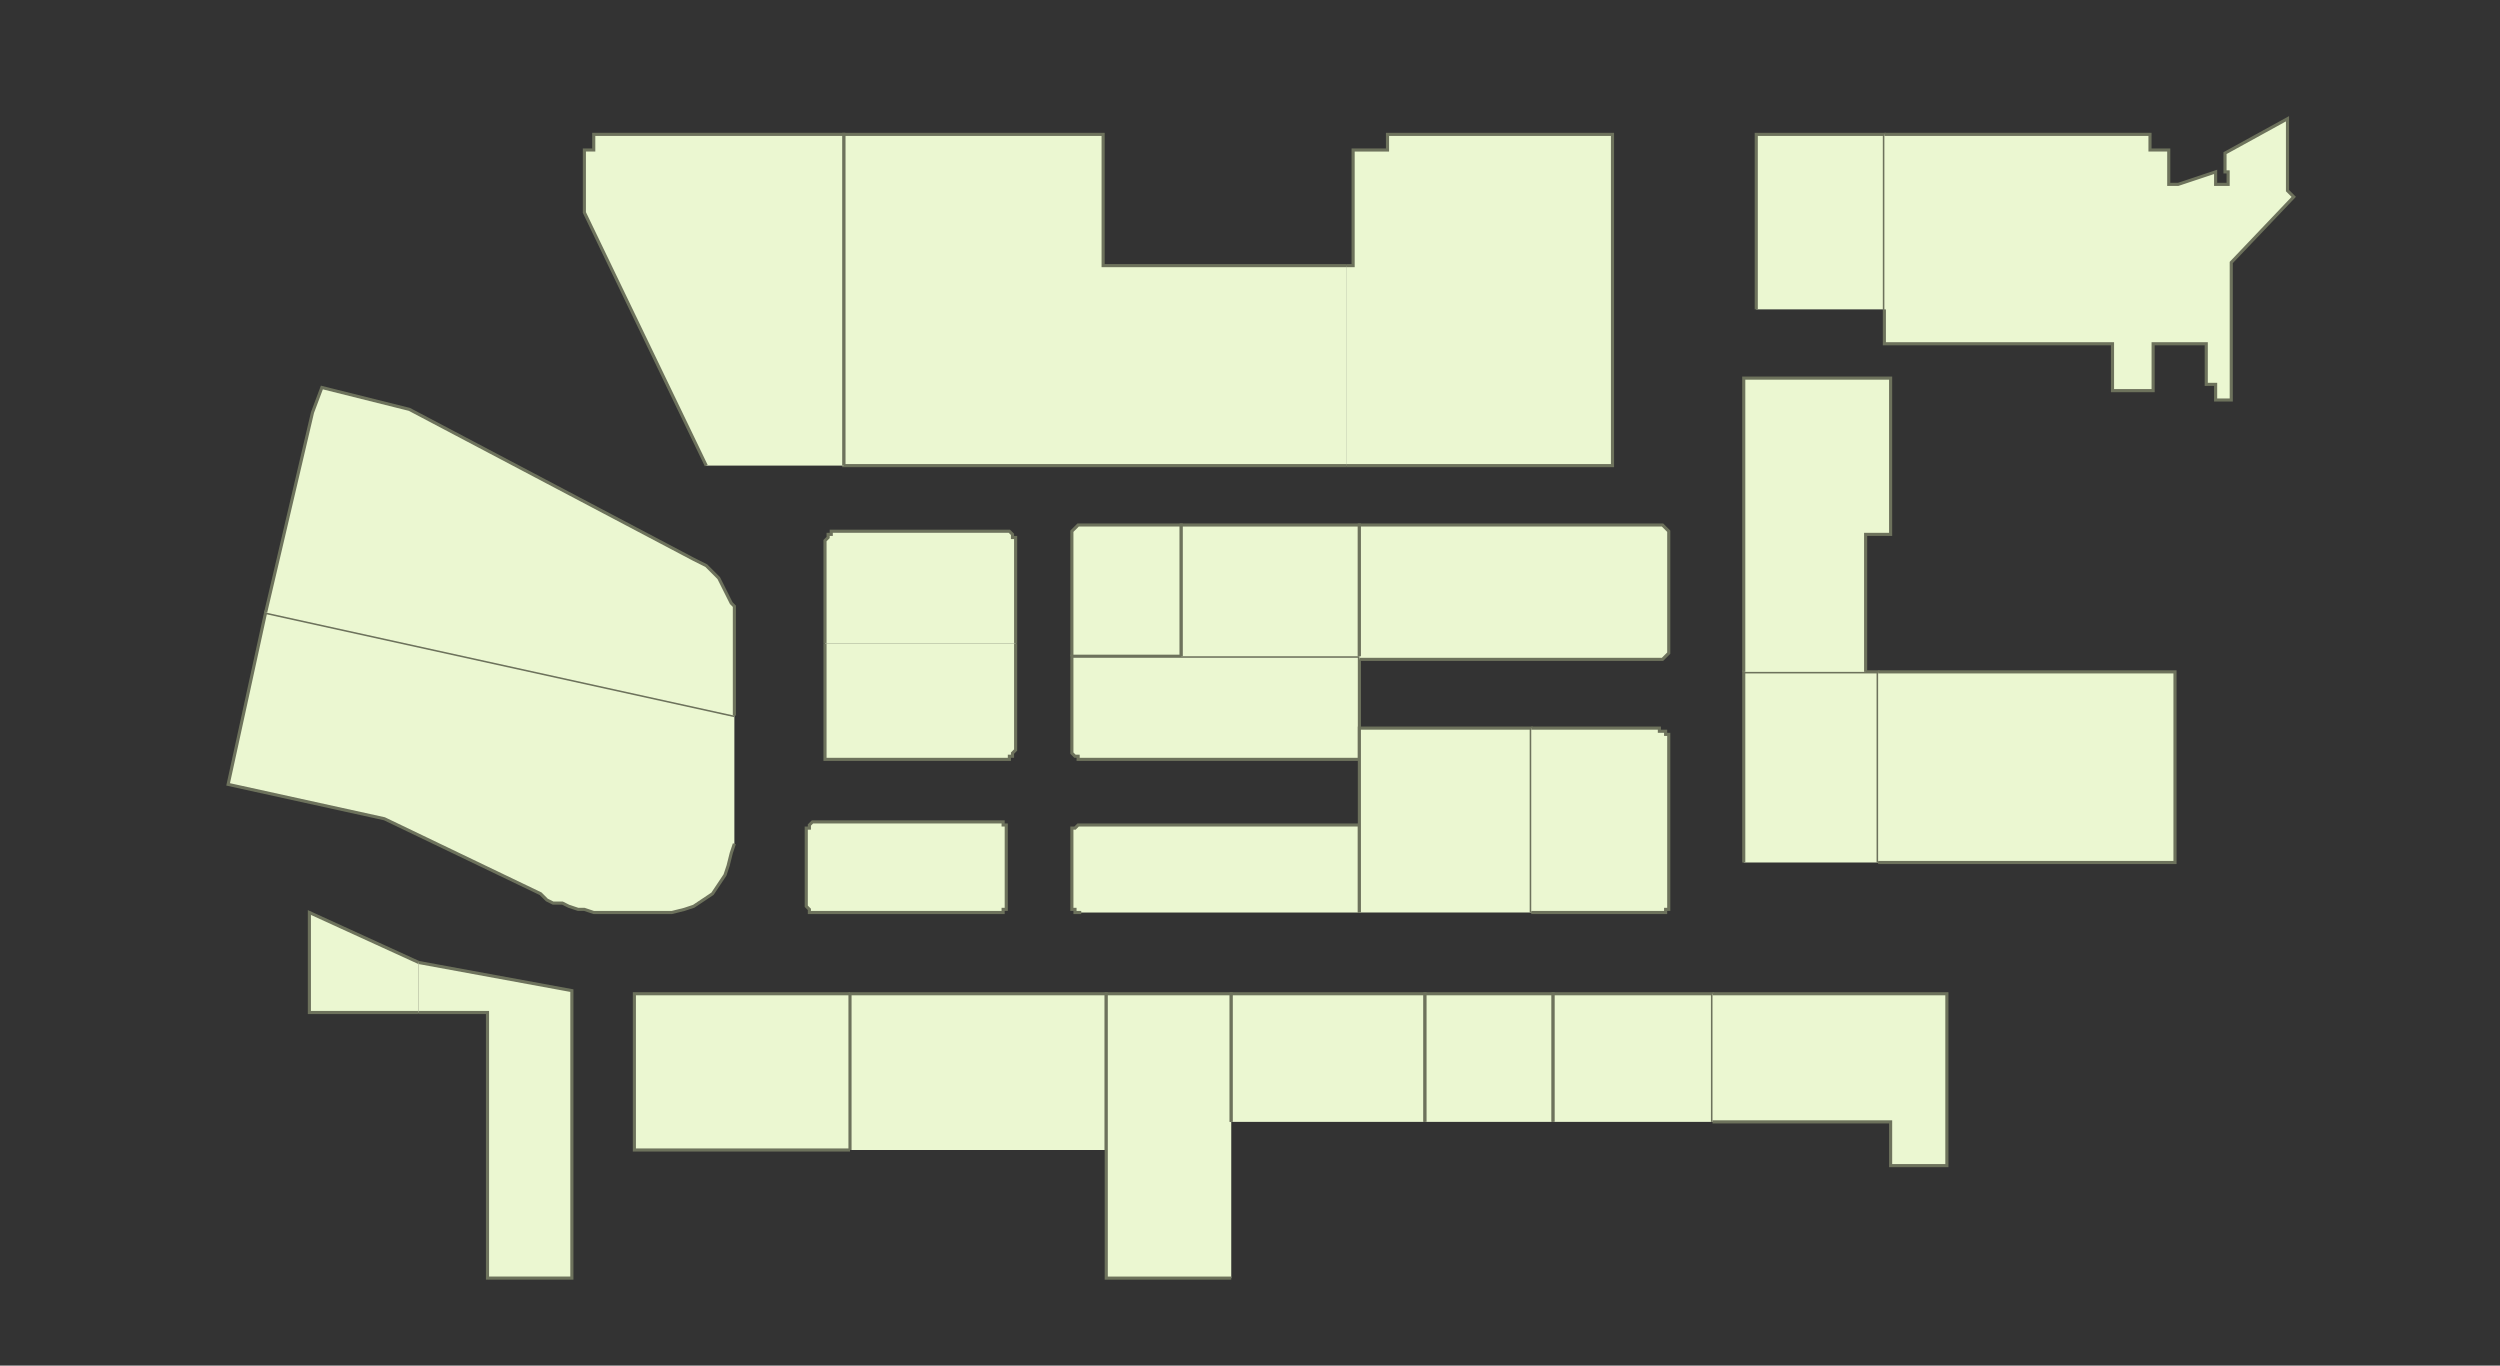 <?xml version="1.0" encoding="utf-8" ?>
<svg baseProfile="full" height="437" version="1.1" width="800" xmlns="http://www.w3.org/2000/svg" xmlns:ev="http://www.w3.org/2001/xml-events" xmlns:xlink="http://www.w3.org/1999/xlink"><rect width="100%" height="100%" fill="#333333" stroke="none"/><defs /><g id="1A03" stroke="red"><polyline fill="#ebf7d1" points="264,206 264,173 264,173 265,172 265,172 265,171 266,171 266,170 266,170 267,170 268,170 268,170 321,170 322,170 322,170 323,170 323,170 324,171 324,171 324,172 325,172 325,173 325,173 325,206" stroke="#6d725c" /></g><g id="1A05" stroke="red"><polyline fill="#ebf7d1" points="343,210 343,172 343,171 343,171 343,170 343,170 344,169 344,169 345,168 345,168 346,168 346,168 378,168 378,210" stroke="#6d725c" /></g><g id="1A05a" stroke="red"><polyline fill="#ebf7d1" points="378,210 435,210 435,211 435,233 435,243 346,243 346,243 345,243 345,242 344,242 344,242 343,241 343,241 343,240 343,239 343,239 343,210 378,210" stroke="#6d725c" /></g><g id="1B01b" stroke="red"><polyline fill="#ebf7d1" points="235,270 234,273 233,277 232,280 230,283 228,286 225,288 222,290 219,291 215,292 212,292 198,292 195,292 193,292 190,292 187,291 185,291 182,290 180,289 177,289 175,288 173,286 123,262 73,251 85,196 235,229" stroke="#6d725c" /></g><g id="1B01c" stroke="red"><polyline fill="#ebf7d1" points="85,196 100,132 103,124 131,131 222,179 224,180 226,181 227,182 229,184 230,185 231,187 232,189 233,191 234,193 235,194 235,229" stroke="#6d725c" /></g><g id="1B08" stroke="red"><polyline fill="#ebf7d1" points="325,206 325,239 325,240 325,240 324,241 324,241 324,242 323,242 323,243 322,243 322,243 321,243 264,243 264,206" stroke="#6d725c" /></g><g id="1B10" stroke="red"><polyline fill="#ebf7d1" points="378,210 378,210 378,168 435,168 435,210" stroke="#6d725c" /></g><g id="1B14" stroke="red"><polyline fill="#ebf7d1" points="435,210 435,168 531,168 531,168 532,168 532,168 533,169 533,169 534,170 534,170 534,171 534,171 534,172 534,207 534,208 534,208 534,209 534,209 533,210 533,210 532,211 532,211 531,211 531,211 435,211" stroke="#6d725c" /></g><g id="1C02" stroke="red"><polyline fill="#ebf7d1" points="261,292 260,292 260,292 259,292 259,292 259,291 259,291 258,290 258,290 258,290 258,266 258,266 258,265 259,265 259,264 259,264 260,263 260,263 261,263 261,263 262,263 319,263 319,263 320,263 320,263 321,263 321,264 322,264 322,265 322,265 322,266 322,266 322,289 322,289 322,290 322,290 322,291 321,291 321,292 320,292 320,292 319,292 319,292 262,292 262,292 262,292 262,292 262,292 262,292 261,292 261,292 261,292 261,292 261,292" stroke="#6d725c" /></g><g id="1D02" stroke="red"><polyline fill="#ebf7d1" points="134,324 99,324 99,292 134,308" stroke="#6d725c" /></g><g id="1D06" stroke="red"><polyline fill="#ebf7d1" points="134,308 183,317 183,409 156,409 156,324 134,324" stroke="#6d725c" /></g><g id="1D08" stroke="red"><polyline fill="#ebf7d1" points="272,368 203,368 203,318 272,318" stroke="#6d725c" /></g><g id="1D10" stroke="red"><polyline fill="#ebf7d1" points="272,368 272,318 354,318 354,368" stroke="#6d725c" /></g><g id="1D11" stroke="red"><polyline fill="#ebf7d1" points="346,292 346,292 345,292 345,292 344,292 344,291 343,291 343,290 343,290 343,289 343,289 343,268 343,267 343,266 343,266 343,265 344,265 344,265 345,264 345,264 346,264 346,264 435,264 435,292" stroke="#6d725c" /></g><g id="1D12" stroke="red"><polyline fill="#ebf7d1" points="394,409 354,409 354,368 354,318 354,318 394,318 394,359" stroke="#6d725c" /></g><g id="1D13" stroke="red"><polyline fill="#ebf7d1" points="435,292 435,264 435,243 435,233 490,233 490,292" stroke="#6d725c" /></g><g id="1D14" stroke="red"><polyline fill="#ebf7d1" points="394,359 394,318 456,318 456,359" stroke="#6d725c" /></g><g id="1D15" stroke="red"><polyline fill="#ebf7d1" points="490,233 531,233 531,234 532,234 532,234 533,234 533,235 534,235 534,235 534,236 534,237 534,237 534,289 534,289 534,290 534,290 534,291 533,291 533,292 532,292 532,292 531,292 531,292 490,292" stroke="#6d725c" /></g><g id="1D16" stroke="red"><polyline fill="#ebf7d1" points="456,359 456,318 497,318 497,359" stroke="#6d725c" /></g><g id="1D17" stroke="red"><polyline fill="#ebf7d1" points="558,276 558,215 597,215 601,215 601,276" stroke="#6d725c" /></g><g id="1D18" stroke="red"><polyline fill="#ebf7d1" points="497,359 497,318 548,318 548,359" stroke="#6d725c" /></g><g id="1D20" stroke="red"><polyline fill="#ebf7d1" points="548,318 623,318 623,373 605,373 605,359 548,359" stroke="#6d725c" /></g><g id="1D23" stroke="red"><polyline fill="#ebf7d1" points="431,85 433,85 433,48 444,48 444,43 516,43 516,149 431,149" stroke="#6d725c" /></g><g id="1Y01A" stroke="red"><polyline fill="#ebf7d1" points="562,99 562,43 603,43 603,99" stroke="#6d725c" /></g><g id="1Y01B" stroke="red"><polyline fill="#ebf7d1" points="558,215 558,121 605,121 605,122 605,122 605,171 597,171 597,215" stroke="#6d725c" /></g><g id="1Y02" stroke="red"><polyline fill="#ebf7d1" points="603,43 688,43 688,48 694,48 694,59 697,59 709,55 709,59 713,59 713,55 712,55 712,49 732,38 732,59 732,61 734,63 714,84 714,128 709,128 709,123 706,123 706,110 689,110 689,125 676,125 676,110 603,110 603,99" stroke="#6d725c" /></g><g id="1Y03" stroke="red"><polyline fill="#ebf7d1" points="601,215 696,215 696,276 601,276" stroke="#6d725c" /></g><g id="1Y05" stroke="red"><polyline fill="#ebf7d1" points="431,149 270,149 270,43 353,43 353,85 431,85" stroke="#6d725c" /></g><g id="1Y06" stroke="red"><polyline fill="#ebf7d1" points="226,149 187,68 187,48 190,48 190,43 270,43 270,149" stroke="#6d725c" /></g></svg>